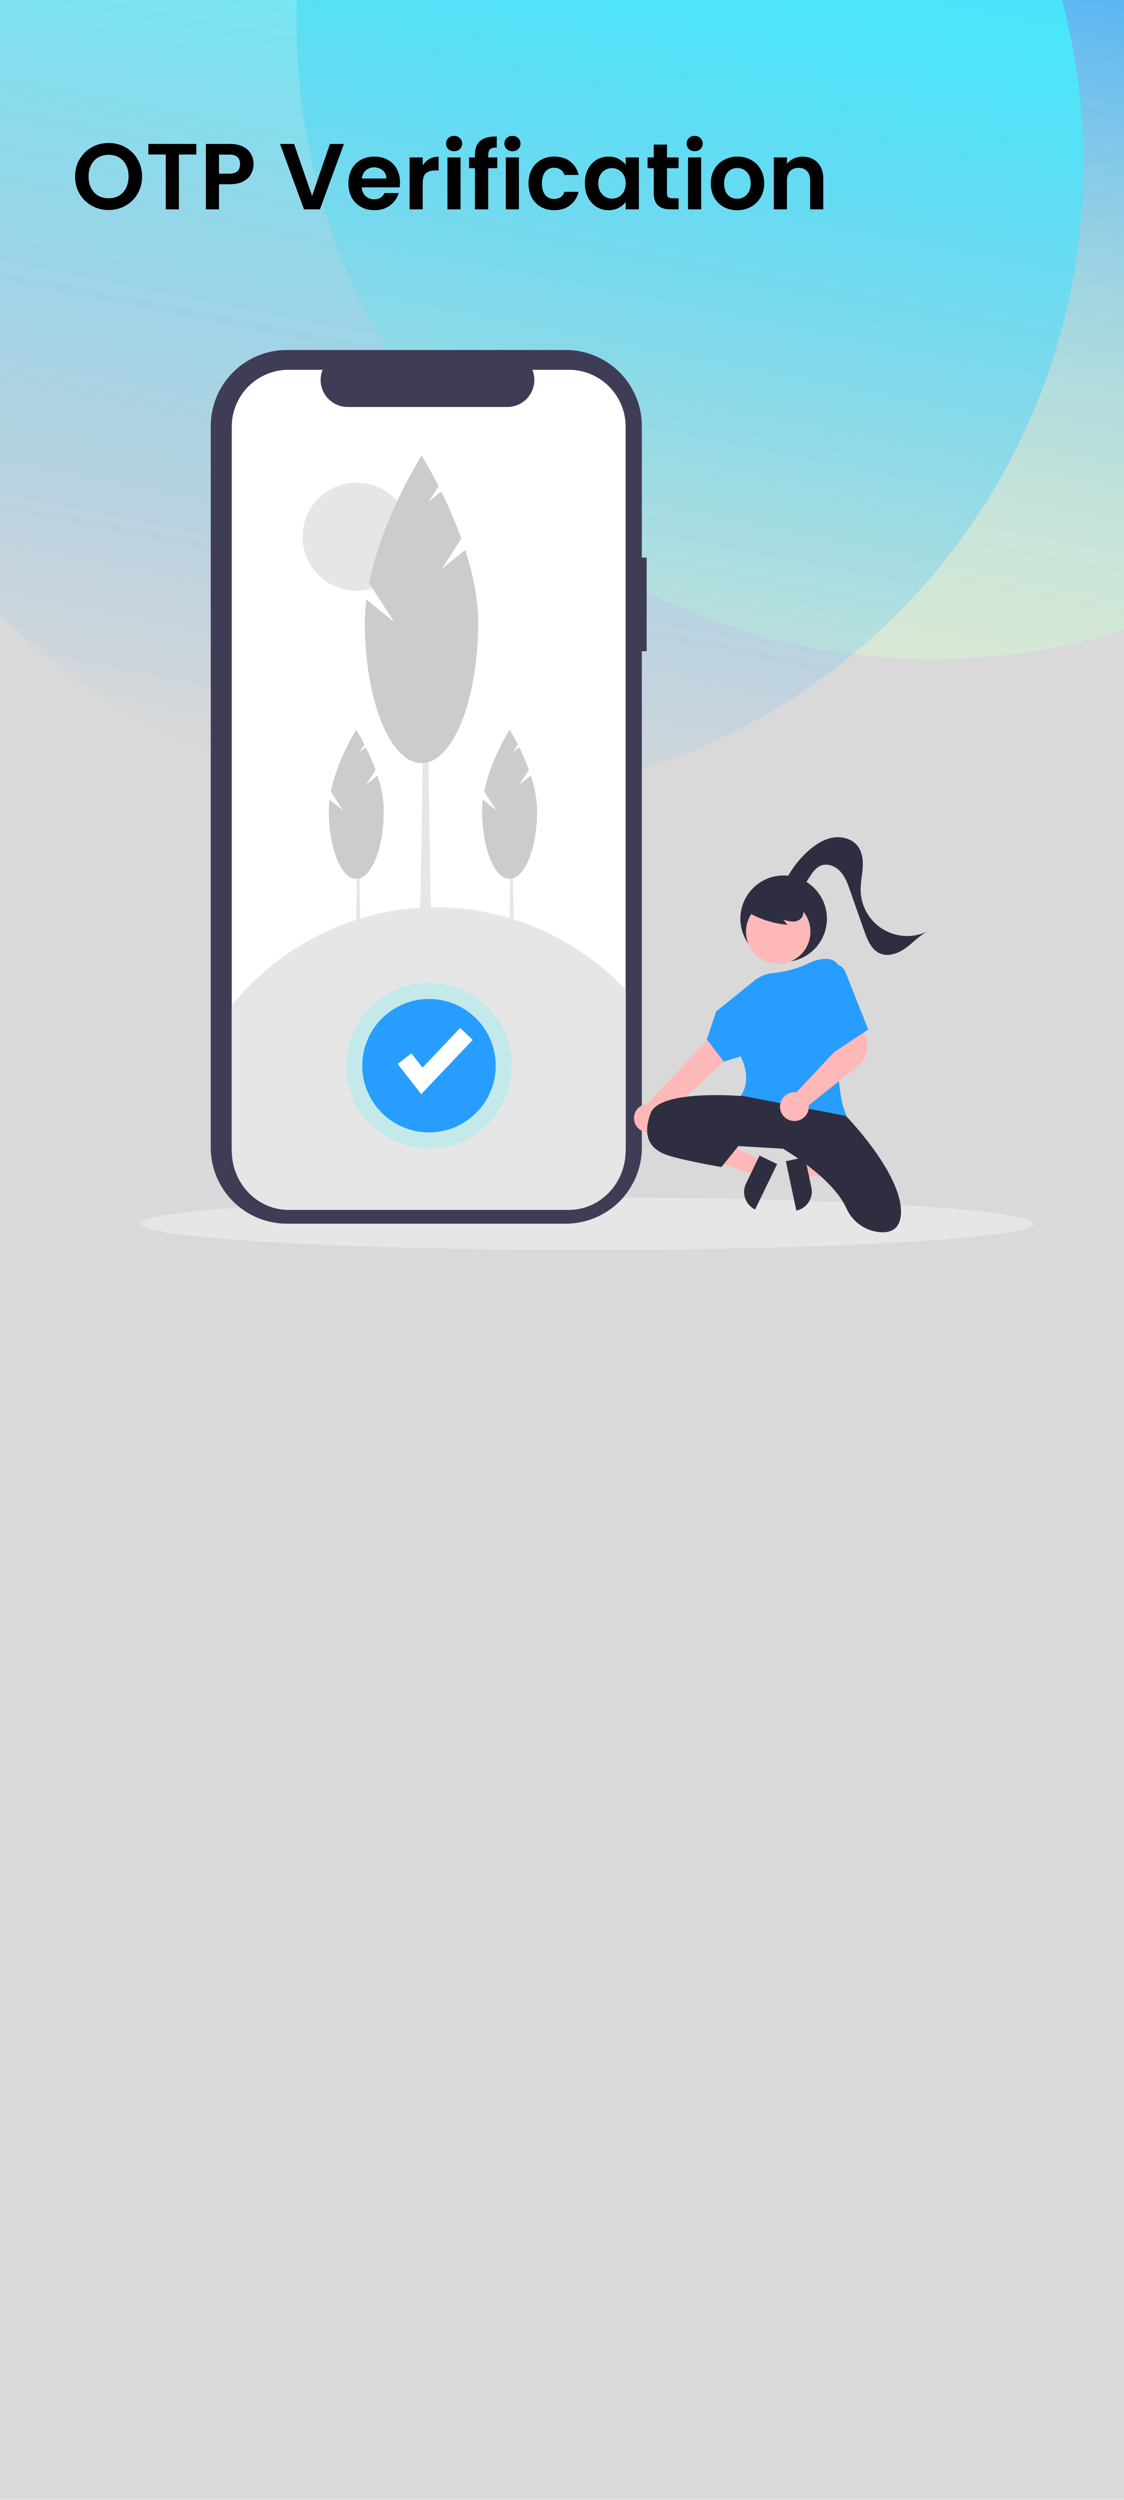 <svg width="360" height="800" viewBox="0 0 360 800" fill="none" xmlns="http://www.w3.org/2000/svg">
<rect width="360" height="800" fill="#D9D9D9"/>
<g filter="url(#filter0_f_1_5)">
<circle cx="298.5" cy="7.5" r="203.5" fill="url(#paint0_linear_1_5)"/>
</g>
<g filter="url(#filter1_f_1_5)">
<circle cx="143.5" cy="52.5" r="203.5" fill="url(#paint1_linear_1_5)" fill-opacity="0.7"/>
</g>
<g clip-path="url(#clip0_1_5)">
<path d="M188 400C266.977 400 331 396.245 331 391.612C331 386.979 266.977 383.224 188 383.224C109.023 383.224 45 386.979 45 391.612C45 396.245 109.023 400 188 400Z" fill="#E6E6E6"/>
<path d="M207.109 178.447H205.57V136.359C205.57 129.899 203 123.703 198.426 119.135C193.852 114.566 187.648 112 181.178 112H91.89C85.421 112 79.217 114.566 74.642 119.135C70.068 123.703 67.498 129.899 67.498 136.359V367.253C67.498 373.714 70.068 379.91 74.642 384.478C79.217 389.046 85.421 391.612 91.89 391.612H181.178C187.648 391.612 193.852 389.046 198.426 384.478C203 379.91 205.57 373.714 205.57 367.253V208.405H207.109V178.447Z" fill="#3F3D56"/>
<path d="M200.379 136.529V367.083C200.379 371.908 198.459 376.535 195.043 379.947C191.627 383.358 186.994 385.275 182.162 385.275H92.446C87.615 385.275 82.982 383.358 79.566 379.947C76.149 376.535 74.23 371.908 74.23 367.084V136.529C74.23 131.705 76.149 127.078 79.566 123.666C82.982 120.254 87.615 118.338 92.446 118.338H103.33C102.795 119.65 102.592 121.074 102.737 122.483C102.882 123.893 103.372 125.245 104.164 126.421C104.955 127.597 106.024 128.56 107.276 129.227C108.528 129.894 109.925 130.243 111.344 130.244H162.496C163.915 130.243 165.312 129.894 166.564 129.227C167.816 128.561 168.885 127.597 169.676 126.421C170.468 125.245 170.958 123.893 171.103 122.483C171.249 121.074 171.045 119.65 170.51 118.338H182.162C186.994 118.338 191.627 120.254 195.043 123.666C198.459 127.078 200.379 131.705 200.379 136.529Z" fill="white"/>
<path d="M115.675 311.088H113.788L114.418 274.283H115.048L115.675 311.088Z" fill="#E6E6E6"/>
<path d="M117.247 251.111L120.293 246.411C119.39 243.919 118.346 241.48 117.168 239.106L115.199 240.695L116.758 238.288C115.272 235.367 114.103 233.526 114.103 233.526C114.103 233.526 107.996 243.138 105.954 253.316L109.862 259.348L105.537 255.858C105.383 257.044 105.303 258.238 105.299 259.433C105.299 271.486 109.241 281.257 114.104 281.257C118.966 281.257 122.908 271.485 122.908 259.433C122.908 255.697 122.061 251.787 120.892 248.171L117.247 251.111Z" fill="#CCCCCC"/>
<path d="M164.795 311.088H162.908L163.538 274.283H164.168L164.795 311.088Z" fill="#E6E6E6"/>
<path d="M166.366 251.111L169.412 246.411C168.509 243.919 167.466 241.48 166.288 239.106L164.318 240.695L165.878 238.288C164.391 235.367 163.222 233.526 163.222 233.526C163.222 233.526 157.114 243.139 155.075 253.316L158.98 259.347L154.654 255.857C154.5 257.043 154.421 258.237 154.417 259.432C154.417 271.485 158.359 281.256 163.221 281.256C168.084 281.256 172.026 271.484 172.026 259.432C172.026 255.696 171.179 251.786 170.01 248.17L166.366 251.111Z" fill="#CCCCCC"/>
<path d="M114.239 189.086C123.814 189.086 131.576 181.334 131.576 171.773C131.576 162.211 123.814 154.46 114.239 154.46C104.665 154.46 96.903 162.211 96.903 171.773C96.903 181.334 104.665 189.086 114.239 189.086Z" fill="#E6E6E6"/>
<path d="M138.252 305.729H134.361L135.658 229.84H136.955L138.252 305.729Z" fill="#E6E6E6"/>
<path d="M141.493 182.062L147.773 172.371C145.911 167.234 143.76 162.205 141.33 157.31L137.27 160.585L140.485 155.623C137.419 149.599 135.01 145.804 135.01 145.804C135.01 145.804 122.416 165.623 118.208 186.608L126.264 199.045L117.343 191.849C117.026 194.294 116.862 196.756 116.854 199.221C116.854 224.074 124.982 244.22 135.008 244.22C145.034 244.22 153.161 224.074 153.161 199.221C153.161 191.516 151.416 183.456 149.008 175.999L141.493 182.062Z" fill="#CCCCCC"/>
<path d="M200.379 316.668V368.258C200.379 378.722 192.223 387.204 182.162 387.205H92.446C82.385 387.205 74.23 378.722 74.229 368.258V321.698C89.784 302.706 112.274 291.356 136.243 290.4C160.212 289.444 183.471 298.971 200.379 316.668Z" fill="#E6E6E6"/>
<path opacity="0.2" d="M137.402 367.559C152.063 367.559 163.947 355.69 163.947 341.049C163.947 326.408 152.063 314.539 137.402 314.539C122.741 314.539 110.856 326.408 110.856 341.049C110.856 355.69 122.741 367.559 137.402 367.559Z" fill="#40F8FF"/>
<path d="M137.402 362.395C149.207 362.395 158.776 352.838 158.776 341.049C158.776 329.26 149.207 319.703 137.402 319.703C125.597 319.703 116.028 329.26 116.028 341.049C116.028 352.838 125.597 362.395 137.402 362.395Z" fill="#279EFF"/>
<path d="M134.909 350.175L127.376 340.503L131.757 337.101L135.323 341.68L147.372 328.979L151.401 332.791L134.909 350.175Z" fill="white"/>
<path d="M250.99 307.849C258.644 307.849 264.849 301.652 264.849 294.008C264.849 286.364 258.644 280.168 250.99 280.168C243.336 280.168 237.131 286.364 237.131 294.008C237.131 301.652 243.336 307.849 250.99 307.849Z" fill="#2F2E41"/>
<path d="M256.606 371.706L257.674 376.736L277.61 375.016L276.034 367.593L256.606 371.706Z" fill="#FFB8B8"/>
<path d="M255.054 387.425L251.699 371.616L257.815 370.322L259.874 380.023C260.044 380.825 260.054 381.653 259.904 382.459C259.754 383.265 259.447 384.034 258.999 384.721C258.551 385.408 257.973 386.001 257.296 386.465C256.619 386.929 255.857 387.255 255.054 387.425Z" fill="#2F2E41"/>
<path d="M244.116 371.437L241.873 376.065L222.932 369.625L226.244 362.795L244.116 371.437Z" fill="#FFB8B8"/>
<path d="M238.948 378.735L243.275 369.809L248.902 372.53L241.85 387.075C240.358 386.353 239.214 385.069 238.67 383.505C238.125 381.941 238.225 380.225 238.948 378.735Z" fill="#2F2E41"/>
<path d="M206.797 362.297C207.446 362.418 208.113 362.395 208.752 362.23C209.39 362.065 209.985 361.763 210.494 361.344C211.003 360.925 211.413 360.399 211.697 359.805C211.98 359.21 212.13 358.561 212.135 357.902L243.37 329.143L235.613 323.143L207.333 353.316C206.224 353.381 205.178 353.849 204.392 354.633C203.606 355.417 203.135 356.461 203.069 357.569C203.003 358.676 203.346 359.769 204.033 360.641C204.721 361.512 205.704 362.101 206.798 362.297L206.797 362.297Z" fill="#FFB8B8"/>
<path d="M249.25 308.473C254.947 308.473 259.565 303.862 259.565 298.173C259.565 292.483 254.947 287.872 249.25 287.872C243.553 287.872 238.935 292.483 238.935 298.173C238.935 303.862 243.553 308.473 249.25 308.473Z" fill="#FFB8B8"/>
<path d="M258.507 358.724C251.272 358.724 242.558 357.202 237.182 350.974L237.061 350.834L237.187 350.697C237.229 350.652 241.182 346.138 237.233 338.089L231.803 339.757L226.398 332.632L229.392 323.661L241.646 313.805C243.401 312.4 245.539 311.554 247.781 311.376C251.84 310.984 255.794 309.859 259.45 308.057C261.123 307.245 262.966 306.843 264.826 306.883L265.067 306.889C265.632 306.905 266.189 307.036 266.702 307.273C267.216 307.51 267.676 307.849 268.055 308.269C268.433 308.689 268.723 309.181 268.905 309.716C269.087 310.251 269.159 310.817 269.116 311.38C268.285 322.13 266.818 348.096 271.128 357.037L271.239 357.268L270.991 357.331C266.894 358.252 262.708 358.718 258.508 358.723L258.507 358.724Z" fill="#279EFF"/>
<path d="M238.601 350.838C238.601 350.838 211.303 348.321 208.363 356.29C205.423 364.258 208.783 368.033 213.822 369.711C218.862 371.388 231.041 373.485 231.041 373.485L236.501 366.775L250.78 367.614C250.78 367.614 266.69 376.829 271.09 386.686C272.033 388.818 273.539 390.656 275.445 392.003C277.351 393.349 279.587 394.155 281.915 394.334C285.443 394.579 288.577 393.249 288.577 387.744C288.577 375.162 270.938 357.128 270.938 357.128L238.601 350.838Z" fill="#2F2E41"/>
<path d="M217.812 363.21C217.812 363.21 224.952 361.113 236.291 366.565L217.812 363.21Z" fill="#2F2E41"/>
<path d="M238.961 291.603C242.989 294.059 247.53 295.553 252.232 295.97L250.833 294.296C251.851 294.672 252.923 294.884 254.008 294.925C254.551 294.941 255.091 294.829 255.583 294.599C256.075 294.369 256.507 294.027 256.843 293.6C257.117 293.157 257.28 292.654 257.318 292.135C257.356 291.615 257.267 291.094 257.06 290.616C256.633 289.663 255.97 288.834 255.132 288.209C253.648 287.036 251.896 286.248 250.032 285.916C248.169 285.583 246.252 285.716 244.452 286.303C243.217 286.671 242.111 287.379 241.26 288.346C240.842 288.833 240.552 289.416 240.416 290.043C240.279 290.67 240.3 291.32 240.478 291.937" fill="#2F2E41"/>
<path d="M250.915 283.37C252.748 279.12 255.491 275.322 258.952 272.245C261.175 270.274 263.771 268.579 266.699 268.067C269.628 267.555 272.929 268.432 274.725 270.798C276.195 272.732 276.469 275.324 276.307 277.747C276.146 280.169 275.603 282.57 275.655 284.996C275.708 287.472 276.38 289.897 277.609 292.049C278.838 294.201 280.586 296.012 282.694 297.318C284.802 298.624 287.203 299.384 289.679 299.528C292.156 299.672 294.629 299.197 296.875 298.144C294.346 299.541 292.375 301.751 290.029 303.432C287.683 305.113 284.585 306.267 281.919 305.156C279.098 303.982 277.803 300.786 276.793 297.905L272.286 285.054C271.52 282.869 270.715 280.62 269.152 278.912C267.588 277.204 265.051 276.162 262.899 277.021C261.268 277.672 260.206 279.226 259.274 280.711C258.343 282.197 257.361 283.782 255.789 284.561C254.217 285.341 251.883 284.861 251.369 283.183" fill="#2F2E41"/>
<path d="M254.454 358.76C254.277 358.76 254.099 358.75 253.922 358.73C252.748 358.598 251.67 358.022 250.908 357.121C250.146 356.219 249.759 355.061 249.826 353.883C249.894 352.705 250.41 351.598 251.269 350.789C252.129 349.98 253.266 349.53 254.447 349.532C254.653 349.533 254.859 349.549 255.063 349.578L269.165 334.586L267.693 329.686L275.084 326.376L277.156 331.434C277.851 333.147 277.974 335.039 277.507 336.827C277.04 338.616 276.008 340.207 274.564 341.363L259.042 353.694C259.058 353.844 259.067 353.995 259.067 354.146C259.067 354.795 258.93 355.437 258.664 356.029C258.399 356.622 258.012 357.152 257.528 357.585C256.685 358.345 255.59 358.763 254.454 358.76Z" fill="#FFB8B8"/>
<path d="M265.479 308.897C265.968 308.68 266.495 308.564 267.03 308.556C267.565 308.548 268.097 308.647 268.592 308.849C269.087 309.051 269.537 309.351 269.913 309.731C270.289 310.111 270.585 310.563 270.782 311.06L278.078 329.448L266.739 336.997L265.479 308.897Z" fill="#279EFF"/>
</g>
<path d="M34.79 67.21C32.83 67.21 31.03 66.75 29.39 65.83C27.75 64.91 26.45 63.64 25.49 62.02C24.53 60.38 24.05 58.53 24.05 56.47C24.05 54.43 24.53 52.6 25.49 50.98C26.45 49.34 27.75 48.06 29.39 47.14C31.03 46.22 32.83 45.76 34.79 45.76C36.77 45.76 38.57 46.22 40.19 47.14C41.83 48.06 43.12 49.34 44.06 50.98C45.02 52.6 45.5 54.43 45.5 56.47C45.5 58.53 45.02 60.38 44.06 62.02C43.12 63.64 41.83 64.91 40.19 65.83C38.55 66.75 36.75 67.21 34.79 67.21ZM34.79 63.46C36.05 63.46 37.16 63.18 38.12 62.62C39.08 62.04 39.83 61.22 40.37 60.16C40.91 59.1 41.18 57.87 41.18 56.47C41.18 55.07 40.91 53.85 40.37 52.81C39.83 51.75 39.08 50.94 38.12 50.38C37.16 49.82 36.05 49.54 34.79 49.54C33.53 49.54 32.41 49.82 31.43 50.38C30.47 50.94 29.72 51.75 29.18 52.81C28.64 53.85 28.37 55.07 28.37 56.47C28.37 57.87 28.64 59.1 29.18 60.16C29.72 61.22 30.47 62.04 31.43 62.62C32.41 63.18 33.53 63.46 34.79 63.46ZM62.875 46.06V49.45H57.295V67H53.095V49.45H47.515V46.06H62.875ZM81.209 52.54C81.209 53.66 80.939 54.71 80.399 55.69C79.879 56.67 79.049 57.46 77.909 58.06C76.789 58.66 75.369 58.96 73.649 58.96H70.139V67H65.939V46.06H73.649C75.269 46.06 76.649 46.34 77.789 46.9C78.929 47.46 79.779 48.23 80.339 49.21C80.919 50.19 81.209 51.3 81.209 52.54ZM73.469 55.57C74.629 55.57 75.489 55.31 76.049 54.79C76.609 54.25 76.889 53.5 76.889 52.54C76.889 50.5 75.749 49.48 73.469 49.48H70.139V55.57H73.469ZM110.15 46.06L102.47 67H97.37L89.689 46.06H94.189L99.95 62.71L105.68 46.06H110.15ZM128.118 58.33C128.118 58.93 128.078 59.47 127.998 59.95H115.848C115.948 61.15 116.368 62.09 117.108 62.77C117.848 63.45 118.758 63.79 119.838 63.79C121.398 63.79 122.508 63.12 123.168 61.78H127.698C127.218 63.38 126.298 64.7 124.938 65.74C123.578 66.76 121.908 67.27 119.928 67.27C118.328 67.27 116.888 66.92 115.608 66.22C114.348 65.5 113.358 64.49 112.638 63.19C111.938 61.89 111.588 60.39 111.588 58.69C111.588 56.97 111.938 55.46 112.638 54.16C113.338 52.86 114.318 51.86 115.578 51.16C116.838 50.46 118.288 50.11 119.928 50.11C121.508 50.11 122.918 50.45 124.158 51.13C125.418 51.81 126.388 52.78 127.068 54.04C127.768 55.28 128.118 56.71 128.118 58.33ZM123.768 57.13C123.748 56.05 123.358 55.19 122.598 54.55C121.838 53.89 120.908 53.56 119.808 53.56C118.768 53.56 117.888 53.88 117.168 54.52C116.468 55.14 116.038 56.01 115.878 57.13H123.768ZM135.383 52.96C135.923 52.08 136.623 51.39 137.483 50.89C138.363 50.39 139.363 50.14 140.483 50.14V54.55H139.373C138.053 54.55 137.053 54.86 136.373 55.48C135.713 56.1 135.383 57.18 135.383 58.72V67H131.183V50.38H135.383V52.96ZM145.442 48.4C144.702 48.4 144.082 48.17 143.582 47.71C143.102 47.23 142.862 46.64 142.862 45.94C142.862 45.24 143.102 44.66 143.582 44.2C144.082 43.72 144.702 43.48 145.442 43.48C146.182 43.48 146.792 43.72 147.272 44.2C147.772 44.66 148.022 45.24 148.022 45.94C148.022 46.64 147.772 47.23 147.272 47.71C146.792 48.17 146.182 48.4 145.442 48.4ZM147.512 50.38V67H143.312V50.38H147.512ZM159.282 53.83H156.372V67H152.112V53.83H150.222V50.38H152.112V49.54C152.112 47.5 152.692 46 153.852 45.04C155.012 44.08 156.762 43.63 159.102 43.69V47.23C158.082 47.21 157.372 47.38 156.972 47.74C156.572 48.1 156.372 48.75 156.372 49.69V50.38H159.282V53.83ZM164.134 48.4C163.394 48.4 162.774 48.17 162.274 47.71C161.794 47.23 161.554 46.64 161.554 45.94C161.554 45.24 161.794 44.66 162.274 44.2C162.774 43.72 163.394 43.48 164.134 43.48C164.874 43.48 165.484 43.72 165.964 44.2C166.464 44.66 166.714 45.24 166.714 45.94C166.714 46.64 166.464 47.23 165.964 47.71C165.484 48.17 164.874 48.4 164.134 48.4ZM166.204 50.38V67H162.004V50.38H166.204ZM169.273 58.69C169.273 56.97 169.623 55.47 170.323 54.19C171.023 52.89 171.993 51.89 173.233 51.19C174.473 50.47 175.893 50.11 177.493 50.11C179.553 50.11 181.253 50.63 182.593 51.67C183.953 52.69 184.863 54.13 185.323 55.99H180.793C180.553 55.27 180.143 54.71 179.563 54.31C179.003 53.89 178.303 53.68 177.463 53.68C176.263 53.68 175.313 54.12 174.613 55C173.913 55.86 173.563 57.09 173.563 58.69C173.563 60.27 173.913 61.5 174.613 62.38C175.313 63.24 176.263 63.67 177.463 63.67C179.163 63.67 180.273 62.91 180.793 61.39H185.323C184.863 63.19 183.953 64.62 182.593 65.68C181.233 66.74 179.533 67.27 177.493 67.27C175.893 67.27 174.473 66.92 173.233 66.22C171.993 65.5 171.023 64.5 170.323 63.22C169.623 61.92 169.273 60.41 169.273 58.69ZM187.32 58.63C187.32 56.95 187.65 55.46 188.31 54.16C188.99 52.86 189.9 51.86 191.04 51.16C192.2 50.46 193.49 50.11 194.91 50.11C196.15 50.11 197.23 50.36 198.15 50.86C199.09 51.36 199.84 51.99 200.4 52.75V50.38H204.63V67H200.4V64.57C199.86 65.35 199.11 66 198.15 66.52C197.21 67.02 196.12 67.27 194.88 67.27C193.48 67.27 192.2 66.91 191.04 66.19C189.9 65.47 188.99 64.46 188.31 63.16C187.65 61.84 187.32 60.33 187.32 58.63ZM200.4 58.69C200.4 57.67 200.2 56.8 199.8 56.08C199.4 55.34 198.86 54.78 198.18 54.4C197.5 54 196.77 53.8 195.99 53.8C195.21 53.8 194.49 53.99 193.83 54.37C193.17 54.75 192.63 55.31 192.21 56.05C191.81 56.77 191.61 57.63 191.61 58.63C191.61 59.63 191.81 60.51 192.21 61.27C192.63 62.01 193.17 62.58 193.83 62.98C194.51 63.38 195.23 63.58 195.99 63.58C196.77 63.58 197.5 63.39 198.18 63.01C198.86 62.61 199.4 62.05 199.8 61.33C200.2 60.59 200.4 59.71 200.4 58.69ZM213.622 53.83V61.87C213.622 62.43 213.752 62.84 214.012 63.1C214.292 63.34 214.752 63.46 215.392 63.46H217.342V67H214.702C211.162 67 209.392 65.28 209.392 61.84V53.83H207.412V50.38H209.392V46.27H213.622V50.38H217.342V53.83H213.622ZM222.493 48.4C221.753 48.4 221.133 48.17 220.633 47.71C220.153 47.23 219.913 46.64 219.913 45.94C219.913 45.24 220.153 44.66 220.633 44.2C221.133 43.72 221.753 43.48 222.493 43.48C223.233 43.48 223.843 43.72 224.323 44.2C224.823 44.66 225.073 45.24 225.073 45.94C225.073 46.64 224.823 47.23 224.323 47.71C223.843 48.17 223.233 48.4 222.493 48.4ZM224.563 50.38V67H220.363V50.38H224.563ZM236.093 67.27C234.493 67.27 233.053 66.92 231.773 66.22C230.493 65.5 229.483 64.49 228.743 63.19C228.023 61.89 227.663 60.39 227.663 58.69C227.663 56.99 228.033 55.49 228.773 54.19C229.533 52.89 230.563 51.89 231.863 51.19C233.163 50.47 234.613 50.11 236.213 50.11C237.813 50.11 239.263 50.47 240.563 51.19C241.863 51.89 242.883 52.89 243.623 54.19C244.383 55.49 244.763 56.99 244.763 58.69C244.763 60.39 244.373 61.89 243.593 63.19C242.833 64.49 241.793 65.5 240.473 66.22C239.173 66.92 237.713 67.27 236.093 67.27ZM236.093 63.61C236.853 63.61 237.563 63.43 238.223 63.07C238.903 62.69 239.443 62.13 239.843 61.39C240.243 60.65 240.443 59.75 240.443 58.69C240.443 57.11 240.023 55.9 239.183 55.06C238.363 54.2 237.353 53.77 236.153 53.77C234.953 53.77 233.943 54.2 233.123 55.06C232.323 55.9 231.923 57.11 231.923 58.69C231.923 60.27 232.313 61.49 233.093 62.35C233.893 63.19 234.893 63.61 236.093 63.61ZM257.053 50.14C259.033 50.14 260.633 50.77 261.853 52.03C263.073 53.27 263.683 55.01 263.683 57.25V67H259.483V57.82C259.483 56.5 259.153 55.49 258.493 54.79C257.833 54.07 256.933 53.71 255.793 53.71C254.633 53.71 253.713 54.07 253.033 54.79C252.373 55.49 252.043 56.5 252.043 57.82V67H247.843V50.38H252.043V52.45C252.603 51.73 253.313 51.17 254.173 50.77C255.053 50.35 256.013 50.14 257.053 50.14Z" fill="black"/>
<defs>
<filter id="filter0_f_1_5" x="94" y="-197" width="409" height="409" filterUnits="userSpaceOnUse" color-interpolation-filters="sRGB">
<feFlood flood-opacity="0" result="BackgroundImageFix"/>
<feBlend mode="normal" in="SourceGraphic" in2="BackgroundImageFix" result="shape"/>
<feGaussianBlur stdDeviation="0.5" result="effect1_foregroundBlur_1_5"/>
</filter>
<filter id="filter1_f_1_5" x="-61" y="-152" width="409" height="409" filterUnits="userSpaceOnUse" color-interpolation-filters="sRGB">
<feFlood flood-opacity="0" result="BackgroundImageFix"/>
<feBlend mode="normal" in="SourceGraphic" in2="BackgroundImageFix" result="shape"/>
<feGaussianBlur stdDeviation="0.5" result="effect1_foregroundBlur_1_5"/>
</filter>
<linearGradient id="paint0_linear_1_5" x1="351" y1="-56.5" x2="298.5" y2="211" gradientUnits="userSpaceOnUse">
<stop stop-color="#279EFF"/>
<stop offset="1" stop-color="#D5FFD0" stop-opacity="0.4"/>
</linearGradient>
<linearGradient id="paint1_linear_1_5" x1="196" y1="-11.5" x2="143.5" y2="256" gradientUnits="userSpaceOnUse">
<stop stop-color="#40F8FF"/>
<stop offset="1" stop-color="#279EFF" stop-opacity="0"/>
</linearGradient>
<clipPath id="clip0_1_5">
<rect width="286" height="288" fill="white" transform="translate(45 112)"/>
</clipPath>
</defs>
</svg>
